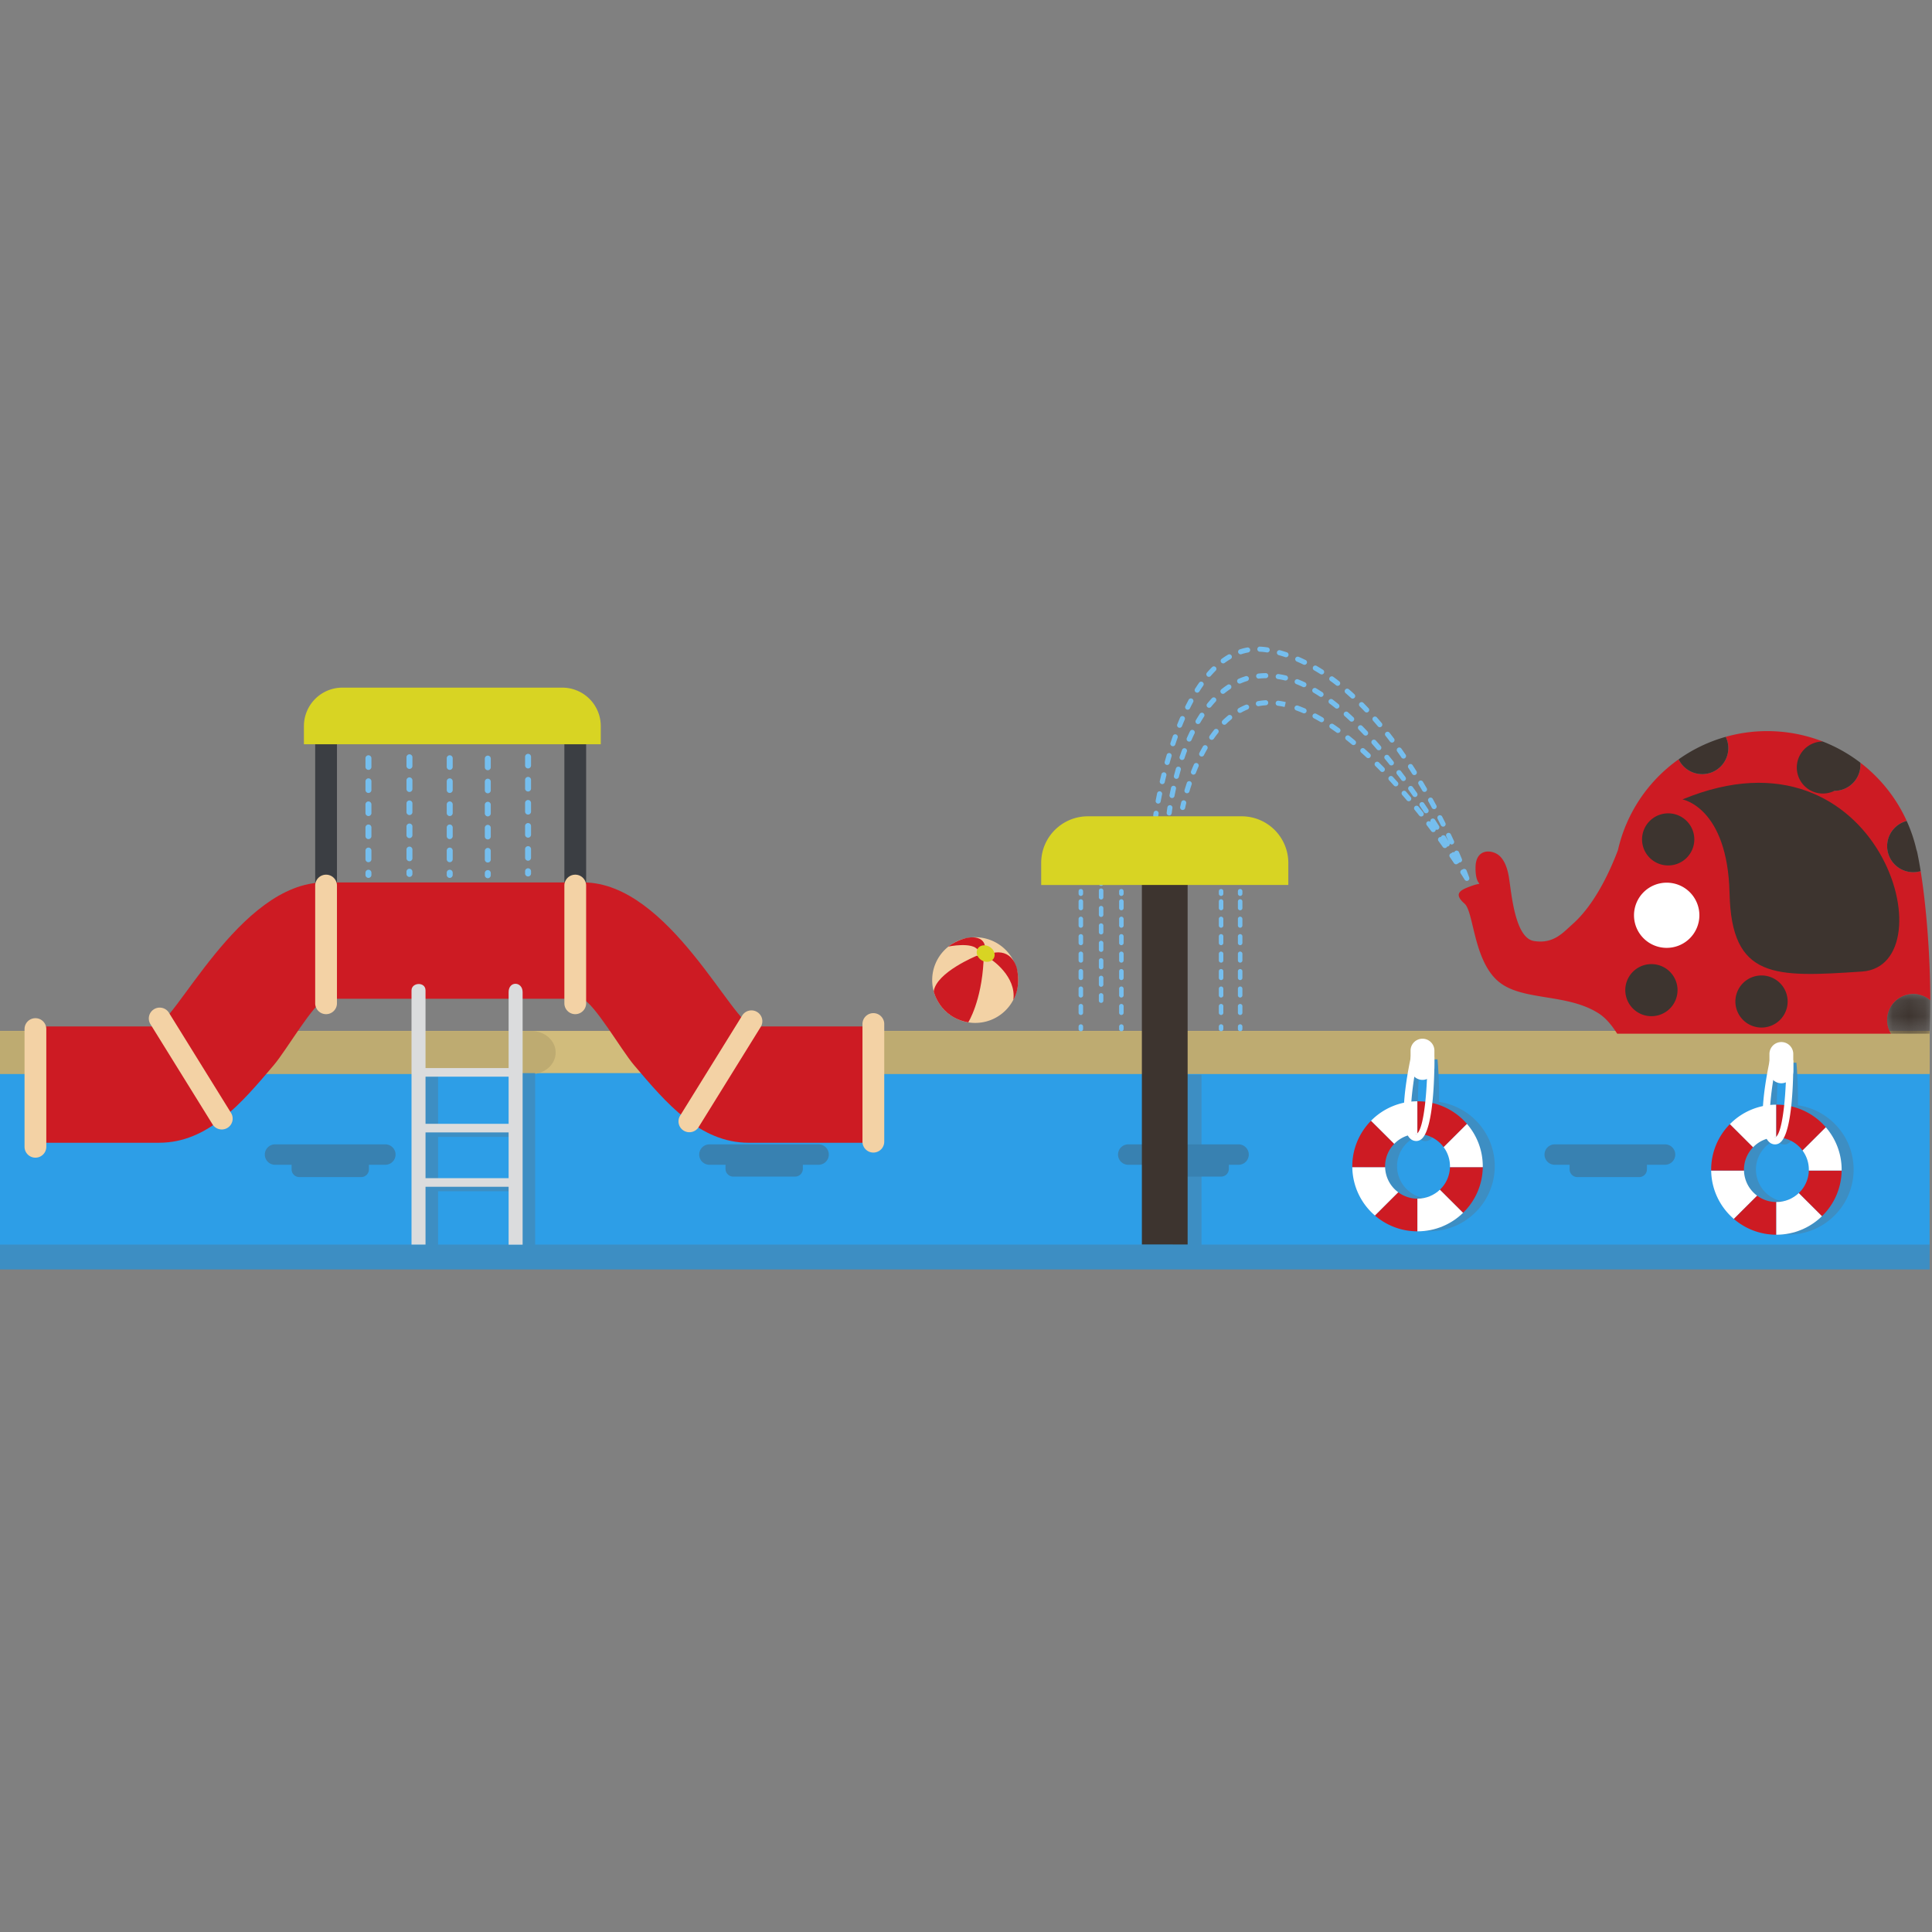<svg width="120" height="120" viewBox="0 0 120 120" xmlns="http://www.w3.org/2000/svg" xmlns:xlink="http://www.w3.org/1999/xlink"><rect x="0" y="0" width="120" height="120" fill="#808080" stroke="none"/><defs><path d="M.118.906c0 .483.394.874.878.874a.876.876 0 0 0 .878-.874A.876.876 0 0 0 .996.03a.876.876 0 0 0-.878.875" id="a"/><path id="c" d="M.15.12h2.678v2.463H.149z"/></defs><g fill="none" fill-rule="evenodd"><path fill="#D1BC7C" d="M0 66.67h119.853v-2.64H0z"/><path fill="#2D9EE7" d="M0 77.897h119.853V66.653H0z"/><path d="M34.513 65.374c0 .739-.673 1.337-1.503 1.337H0v-2.674h33.01c.83 0 1.503.599 1.503 1.337m18.686-1.337c-.93 0-1.683.599-1.683 1.337 0 .739.753 1.337 1.683 1.337h66.655v-2.674H53.199z" fill="#BEAB71"/><path d="M55.283 65.374c0 .735-.597 1.33-1.334 1.33H41.834a1.332 1.332 0 0 1-1.335-1.33c0-.734.598-1.33 1.335-1.33h12.115c.737 0 1.334.596 1.334 1.33" fill="#BEAB71"/><path fill="#3D8EC3" d="M72.835 78.027h1.793V66.752h-1.793z"/><path d="M76.894 71.08H70.12a.634.634 0 1 0 0 1.265h1.404v.256c0 .265.215.48.48.48h3.842a.48.48 0 0 0 .48-.48v-.256h.568a.634.634 0 1 0 0-1.266m26.489.001H96.61a.634.634 0 1 0 0 1.265h.882v.287a.48.48 0 0 0 .48.479h3.842a.48.48 0 0 0 .48-.479v-.287h1.09a.634.634 0 1 0 0-1.266m-52.504.001h-6.773a.634.634 0 1 0 0 1.265h.956v.256c0 .265.215.48.48.48h3.843a.48.48 0 0 0 .48-.48v-.256h1.014a.634.634 0 0 0 0-1.266m-26.98.001h-6.774a.634.634 0 1 0 0 1.265h.985v.287a.48.48 0 0 0 .48.479h3.843a.48.48 0 0 0 .48-.479v-.287h.985a.634.634 0 1 0 0-1.266" fill="#3881B1"/><path fill="#3D8EC3" d="M0 78.847h119.853v-1.544H0z"/><path d="M67.133 55.218a.14.14 0 0 1 .14.14v.15a.14.14 0 1 1-.28 0v-.15a.14.14 0 0 1 .14-.14m0 6.055a.14.14 0 0 1 .14.14v.406a.14.14 0 0 1-.28 0v-.406a.14.14 0 0 1 .14-.14m0 1.084a.14.14 0 0 1 .14.14v.406a.14.14 0 0 1-.28 0v-.406a.14.14 0 0 1 .14-.14m0-2.167a.14.14 0 0 1 .14.139v.406a.14.14 0 0 1-.28 0v-.406a.14.14 0 0 1 .14-.14m0-4.336a.14.14 0 0 1 .14.14v.406a.14.14 0 0 1-.28 0v-.407a.14.14 0 0 1 .14-.139m0 1.084a.14.14 0 0 1 .14.14v.406a.14.14 0 0 1-.28 0v-.407a.14.14 0 0 1 .14-.139m0 2.168a.14.14 0 0 1 .14.14v.406a.14.14 0 0 1-.28 0v-.406a.14.14 0 0 1 .14-.14m0-1.084a.14.14 0 0 1 .14.14v.406a.14.14 0 0 1-.28 0v-.407a.14.14 0 0 1 .14-.139m0 5.602a.14.14 0 0 1 .14.14v.15a.14.14 0 1 1-.28 0v-.15a.14.14 0 0 1 .14-.14m1.259-9.016a.14.14 0 0 1 .14.14v.136a.14.14 0 1 1-.28 0v-.136a.14.14 0 0 1 .14-.14m0 5.997a.14.14 0 0 1 .14.139v.407a.14.14 0 0 1-.28 0v-.407a.14.14 0 0 1 .14-.14m0-2.167a.14.14 0 0 1 .14.139v.407a.14.14 0 0 1-.28 0v-.407a.14.14 0 0 1 .14-.14m0 3.253a.14.14 0 0 1 .14.139v.323a.14.14 0 0 1-.28 0v-.323a.14.14 0 0 1 .14-.14m0-2.167a.14.14 0 0 1 .14.139v.407a.14.14 0 0 1-.28 0v-.407a.14.14 0 0 1 .14-.14m0-4.335a.14.14 0 0 1 .14.139v.406a.14.14 0 0 1-.28 0v-.406a.14.14 0 0 1 .14-.14m0 1.085a.14.14 0 0 1 .14.139v.407a.14.14 0 0 1-.28 0v-.407a.14.14 0 0 1 .14-.14m0 1.085a.14.14 0 0 1 .14.139v.407a.14.14 0 0 1-.28 0v-.407a.14.14 0 0 1 .14-.14m8.636-2.133a.14.14 0 0 1 .14.14v.15a.14.14 0 1 1-.28 0v-.15a.14.14 0 0 1 .14-.14m0 2.802a.14.14 0 0 1 .14.14v.407a.14.14 0 0 1-.28 0v-.407a.14.14 0 0 1 .14-.14m0-1.083a.14.14 0 0 1 .14.14v.406a.14.14 0 0 1-.28 0v-.407a.14.14 0 0 1 .14-.14m0-1.083a.14.14 0 0 1 .14.14v.406a.14.14 0 0 1-.28 0v-.407a.14.14 0 0 1 .14-.14m0 5.421a.14.14 0 0 1 .14.14v.406a.14.14 0 0 1-.28 0v-.407a.14.14 0 0 1 .14-.139m0 1.084a.14.14 0 0 1 .14.14v.406a.14.14 0 0 1-.28 0v-.407a.14.14 0 0 1 .14-.139m0-3.252a.14.14 0 0 1 .14.14v.406a.14.14 0 0 1-.28 0v-.407a.14.14 0 0 1 .14-.14m0 1.085a.14.14 0 0 1 .14.14v.406a.14.14 0 0 1-.28 0v-.407a.14.14 0 0 1 .14-.139m0 3.431a.14.14 0 0 1 .14.14v.15a.14.14 0 1 1-.28 0v-.15a.14.14 0 0 1 .14-.14m-1.184-8.402a.14.14 0 0 1 .14.14v.15a.14.14 0 1 1-.28 0v-.15a.14.14 0 0 1 .14-.14m0 4.971a.14.14 0 0 1 .14.14v.406a.14.14 0 0 1-.28 0v-.407a.14.14 0 0 1 .14-.139m0 2.168a.14.14 0 0 1 .14.14v.406a.14.14 0 0 1-.28 0v-.407a.14.14 0 0 1 .14-.139m0-3.252a.14.14 0 0 1 .14.14v.406a.14.14 0 0 1-.28 0v-.407a.14.14 0 0 1 .14-.14m0 2.169a.14.14 0 0 1 .14.14v.406a.14.14 0 0 1-.28 0v-.407a.14.14 0 0 1 .14-.139m0-5.42a.14.14 0 0 1 .14.14v.406a.14.14 0 0 1-.28 0v-.407a.14.14 0 0 1 .14-.14m0 2.168a.14.14 0 0 1 .14.14v.407a.14.14 0 0 1-.28 0v-.407a.14.14 0 0 1 .14-.14m0-1.083a.14.14 0 0 1 .14.14v.406a.14.14 0 0 1-.28 0v-.407a.14.14 0 0 1 .14-.14m0 6.684a.14.14 0 0 1 .14.14v.15a.14.14 0 1 1-.28 0v-.15a.14.14 0 0 1 .14-.14m-6.194-8.402a.14.14 0 0 1 .14.14v.15a.14.14 0 1 1-.28 0v-.15a.14.14 0 0 1 .14-.14m0 1.719a.14.14 0 0 1 .14.14v.406a.14.14 0 0 1-.28 0v-.407a.14.14 0 0 1 .14-.139m0 1.084a.14.14 0 0 1 .14.14v.406a.14.14 0 0 1-.28 0v-.407a.14.14 0 0 1 .14-.139m0-2.168a.14.14 0 0 1 .14.14v.406a.14.14 0 0 1-.28 0v-.407a.14.14 0 0 1 .14-.139m0 4.337a.14.14 0 0 1 .14.139v.406a.14.14 0 0 1-.28 0v-.406a.14.14 0 0 1 .14-.14m0-1.084a.14.14 0 0 1 .14.14v.406a.14.14 0 0 1-.28 0v-.406a.14.14 0 0 1 .14-.14m0 2.168a.14.14 0 0 1 .14.14v.406a.14.14 0 0 1-.28 0v-.406a.14.14 0 0 1 .14-.14m0 1.084a.14.14 0 0 1 .14.14v.406a.14.14 0 0 1-.28 0v-.406a.14.14 0 0 1 .14-.14m0 1.266a.14.14 0 0 1 .14.14v.15a.14.14 0 1 1-.28 0v-.15a.14.14 0 0 1 .14-.14m6.786-22.691a4.09 4.09 0 0 0-.368.242.157.157 0 0 1-.187-.253c.13-.095.264-.183.397-.26a.158.158 0 0 1 .215.057.157.157 0 0 1-.057.214m5.652.958a.157.157 0 0 1-.084-.024 11.83 11.83 0 0 0-.387-.235.157.157 0 0 1 .159-.271c.134.077.266.158.397.242a.156.156 0 0 1-.085.289m-1.065-.599a.158.158 0 0 1-.07-.016 9.728 9.728 0 0 0-.41-.189.156.156 0 0 1-.082-.206.158.158 0 0 1 .207-.082c.143.062.284.127.424.195a.157.157 0 0 1-.069.298m2.063 1.306a.157.157 0 0 1-.097-.033c-.12-.094-.24-.185-.362-.273a.156.156 0 0 1-.034-.22.158.158 0 0 1 .22-.034c.125.09.248.184.37.28a.157.157 0 0 1-.097.28m-4.404-2.075a3.652 3.652 0 0 0-.437-.045.157.157 0 0 1-.15-.164c.003-.087.075-.16.163-.15.156.006.316.022.476.048a.157.157 0 1 1-.052.311m-3.478 1.461a.157.157 0 0 1-.223.016.157.157 0 0 1-.016-.221c.105-.121.212-.237.32-.344a.158.158 0 0 1 .223 0 .157.157 0 0 1 0 .222 6.045 6.045 0 0 0-.304.327m4.638-1.164a8.638 8.638 0 0 0-.43-.132.158.158 0 0 1 .084-.303c.147.04.298.087.446.137a.158.158 0 0 1-.1.298m7.333 6.298c-.05 0-.1-.024-.13-.069-.086-.125-.173-.25-.262-.374a.157.157 0 0 1 .038-.219.158.158 0 0 1 .22.038l.264.378a.157.157 0 0 1-.13.246m1.382 2.049a.158.158 0 0 1-.215-.058l-.232-.393a.157.157 0 0 1 .055-.215.158.158 0 0 1 .216.054c.08.134.157.266.234.398a.157.157 0 0 1-.058.214m-.627-1.05a.157.157 0 0 1-.217-.05 29.11 29.11 0 0 0-.246-.385.158.158 0 0 1 .264-.17c.084.13.167.259.248.388a.157.157 0 0 1-.05.217M74.493 42.95a.157.157 0 0 1-.266-.168 9.63 9.63 0 0 1 .259-.388.158.158 0 0 1 .258.18 9.16 9.16 0 0 0-.25.375m14.654 7.29a.158.158 0 0 1-.213-.065l-.218-.402a.157.157 0 0 1 .276-.151l.22.405a.157.157 0 0 1-.065.213M85.7 45.168a.157.157 0 0 1-.12-.057 23.81 23.81 0 0 0-.297-.346.157.157 0 0 1 .015-.221.158.158 0 0 1 .222.015c.102.116.202.233.301.351a.157.157 0 0 1-.12.258m-.814-.916a.157.157 0 0 1-.115-.05c-.104-.11-.21-.219-.317-.326a.157.157 0 0 1 .002-.222.158.158 0 0 1 .223 0c.108.11.215.221.321.333a.157.157 0 0 1-.114.265m1.573 1.872a.157.157 0 0 1-.125-.062 24.583 24.583 0 0 0-.278-.36.156.156 0 0 1 .027-.22.158.158 0 0 1 .221.026c.095.121.189.243.281.365a.157.157 0 0 1-.125.251m-2.444-2.733a.157.157 0 0 1-.107-.042 15.524 15.524 0 0 0-.338-.303.157.157 0 0 1 .207-.236c.117.101.232.204.345.309a.157.157 0 0 1-.107.272m-11.249 3.584a24.85 24.85 0 0 0-.126.438.158.158 0 0 1-.303-.084c.04-.146.083-.294.127-.444a.157.157 0 0 1 .302.09m16.937 4.354a.158.158 0 0 1-.211-.071l-.206-.409a.158.158 0 0 1 .28-.143c.072.14.141.277.208.412a.157.157 0 0 1-.071.21m-15.799-7.325a.158.158 0 0 1-.283-.139c.07-.139.14-.277.213-.412a.158.158 0 0 1 .278.148c-.072.133-.14.267-.208.403m-.492 1.107a.158.158 0 0 1-.293-.118c.058-.143.117-.285.178-.427a.158.158 0 0 1 .29.125c-.06.139-.119.279-.175.42m-.269.709c-.051.144-.101.288-.148.43a.158.158 0 0 1-.3-.098c.049-.145.099-.291.151-.437a.157.157 0 0 1 .297.105m-1.315 4.539a.158.158 0 0 1 .132.18l-.019.127a.157.157 0 0 1-.312-.042l.02-.133a.157.157 0 0 1 .18-.132m.204-1.836c.033-.145.07-.295.108-.449a.158.158 0 0 1 .305.076c-.037.152-.073.3-.106.444a.158.158 0 0 1-.307-.071m5.065-7.887a.158.158 0 0 1-.098-.3c.152-.05.308-.09.463-.118a.157.157 0 0 1 .057.31 3.253 3.253 0 0 0-.422.108m-5.192 9.275a.157.157 0 0 1-.127-.183c.027-.138.056-.29.09-.453a.157.157 0 1 1 .309.063 21.9 21.9 0 0 0-.089.448.158.158 0 0 1-.183.126m1.008-1.732c.038-.145.079-.294.123-.446a.157.157 0 0 1 .195-.108.157.157 0 0 1 .108.195c-.043.15-.084.296-.121.438a.157.157 0 0 1-.305-.079m12.539-2.186c.102.114.203.23.304.347a.156.156 0 0 1-.12.26.158.158 0 0 1-.12-.055c-.099-.116-.2-.23-.3-.344a.156.156 0 0 1 .013-.222.158.158 0 0 1 .223.014m1.341 1.871a.158.158 0 0 1 .22.03c.094.123.187.245.278.368a.157.157 0 0 1-.126.25.157.157 0 0 1-.126-.063 44.673 44.673 0 0 0-.276-.364.157.157 0 0 1 .03-.22m-2.182-2.773c.107.11.214.22.32.333a.156.156 0 0 1-.114.265.157.157 0 0 1-.115-.05c-.105-.11-.21-.22-.316-.328a.157.157 0 0 1 .002-.222.158.158 0 0 1 .223.002m3.619 4.754a.158.158 0 0 1 .219.042l.257.382a.157.157 0 0 1-.131.244.155.155 0 0 1-.131-.07 53.83 53.83 0 0 0-.256-.38.157.157 0 0 1 .042-.218m-15.765.599c.006-.047.02-.151.042-.3a.157.157 0 0 1 .179-.133.157.157 0 0 1 .132.179 8.544 8.544 0 0 0-.04.293c-.02.144-.109.166-.16.166a.158.158 0 0 1-.155-.187l.002-.018zm15.06-1.6a.158.158 0 0 1 .22.037c.09.125.18.25.267.375a.156.156 0 0 1-.129.247.159.159 0 0 1-.13-.067 41.145 41.145 0 0 0-.264-.373.157.157 0 0 1 .036-.219m-1.274-1.915c.098.119.194.239.29.359a.156.156 0 0 1-.123.254.158.158 0 0 1-.124-.06c-.095-.118-.19-.237-.287-.354a.158.158 0 0 1 .244-.199m-13.488 2.636a.157.157 0 0 1-.124-.183c.027-.142.059-.293.094-.454a.157.157 0 0 1 .187-.12.157.157 0 0 1 .12.187 19.31 19.31 0 0 0-.092.446.157.157 0 0 1-.184.124m7.038-7.303a4.65 4.65 0 0 0-.436-.085.157.157 0 0 1 .046-.311 5.051 5.051 0 0 1 .465.09.157.157 0 1 1-.075.306m-5.256 2.63a.157.157 0 0 1-.273-.158 9.11 9.11 0 0 1 .245-.396.157.157 0 0 1 .264.17c-.08.124-.16.253-.236.384m9.174-.655c.114.102.228.207.34.314a.157.157 0 1 1-.216.228 17.265 17.265 0 0 0-.335-.309.157.157 0 1 1 .211-.233m-6.788-2.078c.145-.064.295-.119.446-.165a.158.158 0 0 1 .092.301 4 4 0 0 0-.413.152.157.157 0 1 1-.125-.289m-2.74 3.399c-.066.136-.13.273-.19.41a.157.157 0 0 1-.289-.126c.062-.14.128-.281.196-.421a.158.158 0 0 1 .21-.073c.078.038.11.132.073.21m4.435-3.434a4.273 4.273 0 0 0-.457.027.158.158 0 0 1-.018-.314c.154-.017.314-.027.473-.028h.001a.158.158 0 0 1 .001.315m2.36.559a.153.153 0 0 1-.068-.015 6.536 6.536 0 0 0-.41-.179.157.157 0 0 1 .115-.293c.14.055.285.118.43.187a.158.158 0 0 1-.067.3m-4.75-.147a.158.158 0 0 1 .219.044.157.157 0 0 1-.044.217c-.12.08-.24.169-.357.263a.158.158 0 0 1-.222-.023.157.157 0 0 1 .023-.22c.124-.101.253-.196.382-.281m6.531.912c.122.093.243.188.364.287a.157.157 0 1 1-.199.243c-.118-.096-.237-.19-.357-.28a.157.157 0 0 1-.03-.22.158.158 0 0 1 .222-.03m-7.793.259c.1-.124.204-.243.307-.354a.158.158 0 0 1 .23.214 6.612 6.612 0 0 0-.292.337.158.158 0 0 1-.222.024.156.156 0 0 1-.023-.22m-1.553 2.852a.158.158 0 0 1 .295.109c-.054.143-.104.286-.152.428a.157.157 0 0 1-.299-.1c.05-.146.101-.291.156-.438m8.319-3.809c.13.078.263.162.394.249a.157.157 0 0 1-.087.288.159.159 0 0 1-.087-.026 9.518 9.518 0 0 0-.382-.24.156.156 0 0 1-.054-.216.158.158 0 0 1 .216-.054m-7.029 3.612a.157.157 0 1 1 .273.156 10.04 10.04 0 0 0-.217.397.158.158 0 0 1-.28-.144c.071-.137.145-.274.224-.41m2.224-2.377c.14-.078.284-.149.429-.209a.157.157 0 0 1 .121.29c-.134.056-.267.12-.396.193a.157.157 0 0 1-.154-.274m-1.004.762c.115-.112.234-.218.352-.315a.158.158 0 0 1 .2.243 4.5 4.5 0 0 0-.331.297.158.158 0 0 1-.223-.003.157.157 0 0 1 .002-.222m2.194-1.197c.156-.029.315-.048.474-.058a.155.155 0 0 1 .167.148.157.157 0 0 1-.148.166 3.564 3.564 0 0 0-.434.054.157.157 0 0 1-.058-.31m1.266-.028c.134.017.27.041.407.071l.054.013-.03.154-.04.153-.052-.012a4.462 4.462 0 0 0-.38-.067.158.158 0 0 1 .041-.312m1.218.306c.143.051.29.109.436.172a.158.158 0 1 1-.124.29 7.629 7.629 0 0 0-.418-.165.157.157 0 1 1 .106-.297m-7.243 5.988a.158.158 0 0 1 .306.073 7.593 7.593 0 0 0-.066.295.157.157 0 1 1-.309-.063c.004-.02.026-.13.069-.305m17.404 4.218c.006-.004.013-.005.019-.008.006-.004.01-.01.017-.014.013-.007.028-.01.042-.013.01-.007.02-.016.032-.02a.157.157 0 0 1 .205.088c.11.281.165.438.165.438l.003.015c.001.006.004.013.004.02v.016a.176.176 0 0 1-.001.024l-.003.02-.006.014a.158.158 0 0 1-.011.022l-.01.017-.01.011a.144.144 0 0 1-.021.017c-.004.003-.007.008-.011.01l-.006.003-.003.002-.015.006c-.002 0-.003.002-.005.003l-.005.001-.009.003a.155.155 0 0 1-.08 0l-.004-.001-.012-.006-.021-.009-.008-.005-.01-.008-.015-.012-.008-.01a.162.162 0 0 1-.01-.011l-.006-.008c0-.001-.086-.14-.245-.388a.157.157 0 0 1 .048-.217m-17.201-4.965c.042-.139.089-.287.14-.443a.157.157 0 0 1 .3.1c-.052.152-.097.297-.138.433a.157.157 0 0 1-.196.105.157.157 0 0 1-.106-.195m1.837-3.739a.158.158 0 0 1 .222-.025c.068.053.08.152.025.22a6.982 6.982 0 0 0-.268.36.157.157 0 0 1-.259-.18c.09-.13.185-.256.28-.375M73.98 47.9c.057-.14.116-.284.18-.429a.158.158 0 0 1 .288.126c-.062.141-.12.281-.174.418a.157.157 0 0 1-.293-.115m7.772-3.565c.136.072.271.148.406.228a.157.157 0 1 1-.16.27 9.58 9.58 0 0 0-.394-.22.157.157 0 1 1 .148-.278m7.101 6.719a.155.155 0 0 1 .058-.189.158.158 0 0 1 .218.047c.085.131.168.26.248.388a.157.157 0 0 1-.202.224.154.154 0 0 1-.155.16.157.157 0 0 1-.126-.062l-.276-.365a.157.157 0 0 1 .03-.22.156.156 0 0 1 .205.017m-6.039-6.078c.127.085.254.174.38.265a.157.157 0 0 1-.092.284.158.158 0 0 1-.092-.03 16.691 16.691 0 0 0-.372-.259.157.157 0 0 1-.043-.218.158.158 0 0 1 .219-.042m5.295 5.125c.097.12.193.24.287.36a.156.156 0 0 1-.123.254.157.157 0 0 1-.124-.06 42.1 42.1 0 0 0-.286-.356.157.157 0 0 1 .024-.221.158.158 0 0 1 .221.023M89.5 51.99a.154.154 0 0 1 .069-.09.158.158 0 0 1 .216.051l.188.309a28.687 28.687 0 0 0-.147-.316.158.158 0 0 1 .285-.134c.068.143.133.283.195.418a.157.157 0 0 1-.263.167.156.156 0 0 1-.153.187h-.006a.153.153 0 0 1-.05.064.158.158 0 0 1-.22-.038l-.267-.372a.157.157 0 0 1 .154-.246m.653 1.002a.156.156 0 0 1 .173-.057.157.157 0 0 1 .292-.006c.066.151.126.293.181.425a.156.156 0 0 1-.145.217l-.014-.002a.153.153 0 0 1-.091.065c-.008.007-.013.016-.023.022a.157.157 0 0 1-.218-.043c-.08-.118-.165-.245-.258-.379a.157.157 0 0 1 .042-.218.159.159 0 0 1 .061-.024m-2.833-3.834l.299.35a.157.157 0 0 1-.12.258.157.157 0 0 1-.121-.056 47.83 47.83 0 0 0-.297-.348.158.158 0 0 1 .239-.204m-.819-.918l.31.34a.157.157 0 0 1-.116.263.157.157 0 0 1-.118-.052 34.764 34.764 0 0 0-.308-.338.158.158 0 0 1 .232-.213m-2.69-2.532c.12.095.24.193.358.293a.157.157 0 0 1-.1.277.158.158 0 0 1-.102-.037 18.053 18.053 0 0 0-.353-.287.157.157 0 0 1-.025-.221.158.158 0 0 1 .222-.025m.941.798c.114.103.227.207.34.313a.157.157 0 0 1-.108.271.157.157 0 0 1-.108-.042 22.826 22.826 0 0 0-.335-.309.157.157 0 0 1-.012-.222.158.158 0 0 1 .223-.01m.895.848c.11.108.218.218.325.328a.157.157 0 0 1-.113.266.157.157 0 0 1-.113-.047 27.468 27.468 0 0 0-.321-.325.157.157 0 0 1 0-.222.158.158 0 0 1 .222 0" fill="#75BEEE"/><path fill="#3D342F" d="M70.924 77.297h2.842v-22.39h-2.842z"/><path d="M64.67 54.962v-1.366c0-1.598 1.3-2.894 2.903-2.894h9.544a2.899 2.899 0 0 1 2.903 2.894v1.372H64.67v-.006" fill="#D8D423"/><path d="M91.456 55.007a2.42 2.42 0 0 1 .216-.066c.498-.126-.054.164-.022-1.107.025-.998.79-1.09 1.31-.803.22.12.585.452.75 1.392.166.941.353 3.829 1.566 4.025 1.213.196 1.793-.51 2.401-1.05 1.357-1.206 2.291-3.208 2.814-4.587a9.481 9.481 0 0 1 3.772-5.648c.262.544.818.92 1.463.92a1.62 1.62 0 0 0 1.623-1.617c0-.251-.06-.488-.162-.7a9.53 9.53 0 0 1 6.026.29 1.616 1.616 0 0 0 .72 3.065 1.62 1.62 0 0 0 1.617-1.75 9.515 9.515 0 0 1 2.88 3.62 1.618 1.618 0 0 0-1.216 1.564 1.62 1.62 0 0 0 2.082 1.55c.363 2.269.596 5.32.597 8.028a1.62 1.62 0 0 0-2.679 1.226c0 .31.09.6.242.846h-17.009c-.344-.54-.72-.99-1.163-1.27-2.036-1.292-4.88-.712-6.325-2.072-1.446-1.361-1.425-4.238-1.994-4.737-.762-.668-.18-.876.49-1.119" fill="#CD1B23"/><path d="M105.552 56.85a2.027 2.027 0 0 0-2.03-2.025 2.027 2.027 0 0 0-2.031 2.024c0 1.118.908 2.024 2.03 2.024a2.027 2.027 0 0 0 2.031-2.024" fill="#FFF"/><path d="M104.857 56.85c0-.736-.598-1.332-1.336-1.332-.737 0-1.335.596-1.335 1.331s.598 1.332 1.335 1.332c.738 0 1.336-.597 1.336-1.332" fill="#FFF"/><g transform="translate(101.576 56.422)"><mask id="b" fill="#fff"><use xlink:href="#a"/></mask><path d="M.118.906c0 .483.394.874.878.874a.876.876 0 0 0 .878-.874A.876.876 0 0 0 .996.03a.876.876 0 0 0-.878.875" mask="url(#b)"/></g><g transform="translate(117.065 61.622)"><mask id="d" fill="#fff"><use xlink:href="#c"/></mask><path d="M1.772.12c.404 0 .772.148 1.056.39 0 .723-.016 1.421-.05 2.073H.39a1.605 1.605 0 0 1-.242-.846A1.62 1.62 0 0 1 1.772.12" fill="#3D342F" mask="url(#d)"/></g><path d="M117.214 52.555c0-.753.517-1.383 1.215-1.564.256.564.46 1.157.601 1.773.024.07.045.14.06.21.072.348.141.727.206 1.132a1.62 1.62 0 0 1-2.082-1.55m-11.488-4.473a1.622 1.622 0 0 1-1.463-.92 9.476 9.476 0 0 1 2.924-1.397 1.6 1.6 0 0 1 .162.7 1.62 1.62 0 0 1-1.623 1.617m8.208 1.038a1.616 1.616 0 1 1-.72-3.065 9.508 9.508 0 0 1 2.336 1.315 1.62 1.62 0 0 1-1.616 1.75m-11.943 3.016a1.62 1.62 0 0 0 1.623 1.617 1.62 1.62 0 0 0 1.623-1.617 1.62 1.62 0 0 0-1.623-1.618 1.62 1.62 0 0 0-1.623 1.618m5.797 10.068a1.62 1.62 0 0 0 1.623 1.618 1.62 1.62 0 0 0 1.623-1.618 1.62 1.62 0 0 0-1.623-1.617 1.62 1.62 0 0 0-1.623 1.617m-6.838-.705a1.62 1.62 0 0 0 1.622 1.617 1.62 1.62 0 0 0 1.623-1.617 1.62 1.62 0 0 0-1.623-1.617 1.62 1.62 0 0 0-1.623 1.617" fill="#3D342F"/><path d="M104.5 49.654s2.804.486 2.926 5.831c.122 5.345 2.803 5.223 8.227 4.859 5.424-.364 1.158-15.792-11.152-10.69" fill="#3D342F"/><path d="M90.298 73.763a2.009 2.009 0 0 1-1.342.674h-.008a2.01 2.01 0 0 1-1.215-.292 2.009 2.009 0 0 1-.947-1.493l-.005-.05a1.996 1.996 0 0 1 .445-1.432c.211-.26.487-.465.804-.595.107.155.239.26.401.292a.505.505 0 0 0 .445-.125.881.881 0 0 0 .199-.293c.485.069.92.31 1.232.666.274.312.453.71.49 1.154l.003.051a1.998 1.998 0 0 1-.502 1.443m-2.168-6.862a.736.736 0 0 0 .792.081c.019.479.025.965.016 1.417a4.056 4.056 0 0 0-.484.011h-.008a4.05 4.05 0 0 0-.372.05c-.005-.479.015-1.012.056-1.559m4.701 5.251l-.003-.051a4.015 4.015 0 0 0-1.198-2.543 4.063 4.063 0 0 0-2.251-1.119 24.44 24.44 0 0 0-.054-2.135c0-.013.002-.026.001-.04l-.023-.271a39.23 39.23 0 0 0-.015-.196h-1.487c-.077.618-.191 1.736-.172 2.768a4.053 4.053 0 0 0-2.873 4.255 4.028 4.028 0 0 0 1.654 2.882 4.046 4.046 0 0 0 2.714.758 4.044 4.044 0 0 0 2.729-1.385 4.019 4.019 0 0 0 .978-2.923" fill="#3D8EC3"/><path d="M86.032 72.493h-2.038a4.027 4.027 0 0 0 1.41 3.009l1.448-1.444a2.006 2.006 0 0 1-.82-1.565" fill="#FFF"/><path d="M85.403 75.502c.709.608 1.63.977 2.635.978v-2.03a2.007 2.007 0 0 1-1.186-.392l-1.449 1.444z" fill="#CD1B23"/><path d="M89.44 73.89c-.363.347-.854.56-1.394.56h-.008v2.03h.008c1.102 0 2.103-.44 2.834-1.155l-1.44-1.435z" fill="#FFF"/><path d="M92.098 72.493h-2.039a1.999 1.999 0 0 1-.62 1.397l1.44 1.435a4.022 4.022 0 0 0 1.219-2.832" fill="#CD1B23"/><path d="M88.038 70.433v-2.03a4.047 4.047 0 0 0-2.886 1.214l1.44 1.435a2.017 2.017 0 0 1 1.446-.619" fill="#FFF"/><path d="M86.593 71.052l-1.44-1.435a4.018 4.018 0 0 0-1.16 2.825l.001.051h2.038l-.002-.051c0-.54.215-1.029.563-1.39m3.075.2l1.448-1.444a4.05 4.05 0 0 0-3.07-1.405h-.008v2.03h.008c.664 0 1.254.323 1.622.819" fill="#CD1B23"/><path d="M90.06 72.493h2.038v-.051c0-1.005-.37-1.926-.982-2.634l-1.448 1.444c.247.333.393.744.393 1.19l-.002.051m-.966-6.157a.739.739 0 0 1-.74.737.739.739 0 0 1-.74-.737v-1.082c0-.407.331-.737.74-.737s.74.33.74.737v1.082z" fill="#FFF"/><path d="M87.964 70.87a.523.523 0 0 1-.145-.02c-1.145-.33-.425-4.102-.177-5.25l.427.091c-.47 2.172-.633 4.595-.129 4.74.02.006.037.009.069-.016.471-.356.662-3.002.647-4.768l.437-.004c.006.747-.004 4.502-.82 5.12a.507.507 0 0 1-.31.108" fill="#FFF"/><path d="M112.589 73.973a2.009 2.009 0 0 1-1.343.673h-.007a2.01 2.01 0 0 1-1.215-.292 2.009 2.009 0 0 1-.947-1.492l-.006-.051a1.996 1.996 0 0 1 .445-1.431c.212-.26.487-.466.805-.595.107.155.238.26.4.292a.505.505 0 0 0 .445-.125.881.881 0 0 0 .2-.294c.484.07.92.311 1.231.667.274.312.454.71.491 1.153l.003.052a1.998 1.998 0 0 1-.502 1.443m-2.169-6.862a.736.736 0 0 0 .792.081c.02.479.026.965.016 1.417a4.056 4.056 0 0 0-.484.01l-.007.001a4.05 4.05 0 0 0-.372.05c-.005-.48.014-1.012.055-1.56m4.702 5.252l-.004-.051a4.015 4.015 0 0 0-1.197-2.544 4.063 4.063 0 0 0-2.252-1.118 24.44 24.44 0 0 0-.053-2.136v-.04l-.022-.27-.015-.197h-1.488c-.077.619-.191 1.737-.171 2.768a4.053 4.053 0 0 0-2.874 4.256 4.028 4.028 0 0 0 1.654 2.882 4.046 4.046 0 0 0 2.715.758 4.044 4.044 0 0 0 2.728-1.385 4.019 4.019 0 0 0 .979-2.923" fill="#3D8EC3"/><path d="M108.322 72.703h-2.038a4.027 4.027 0 0 0 1.41 3.008l1.448-1.443a2.006 2.006 0 0 1-.82-1.565" fill="#FFF"/><path d="M107.694 75.711c.708.609 1.63.977 2.635.98V74.66a2.007 2.007 0 0 1-1.187-.392l-1.448 1.443z" fill="#CD1B23"/><path d="M111.73 74.1c-.362.346-.853.56-1.394.56h-.007v2.03h.007c1.102 0 2.103-.44 2.834-1.155l-1.44-1.436z" fill="#FFF"/><path d="M114.388 72.703h-2.038a1.999 1.999 0 0 1-.62 1.396l1.44 1.436a4.022 4.022 0 0 0 1.218-2.832" fill="#CD1B23"/><path d="M110.329 70.643v-2.03a4.047 4.047 0 0 0-2.886 1.214l1.44 1.435a2.01 2.01 0 0 1 1.446-.619" fill="#FFF"/><path d="M108.883 71.262l-1.44-1.436a4.018 4.018 0 0 0-1.16 2.825l.001.052h2.038l-.001-.052c0-.539.214-1.028.562-1.389m3.075.199l1.448-1.443a4.05 4.05 0 0 0-3.07-1.406h-.007v2.031h.007c.665 0 1.255.322 1.622.818" fill="#CD1B23"/><path d="M112.35 72.703h2.038v-.052c0-1.005-.37-1.925-.982-2.633l-1.448 1.443c.247.334.393.745.393 1.19l-.001.052m-.967-6.158a.739.739 0 0 1-.74.738.739.739 0 0 1-.74-.738v-1.081a.74.74 0 0 1 1.48 0v1.081z" fill="#FFF"/><path d="M110.254 71.08a.523.523 0 0 1-.144-.02c-1.146-.33-.426-4.103-.177-5.25l.427.09c-.47 2.173-.633 4.596-.13 4.741.02.006.037.008.07-.016.47-.356.662-3.003.647-4.768l.436-.004c.007.746-.004 4.502-.82 5.119a.507.507 0 0 1-.309.108" fill="#FFF"/><path d="M63.24 60.875a2.665 2.665 0 0 1-2.67 2.66 2.665 2.665 0 0 1-2.67-2.66c0-1.47 1.196-2.66 2.67-2.66a2.665 2.665 0 0 1 2.67 2.66" fill="#F3D2A5"/><path d="M60.663 59.367s-2.499 1.016-2.668 2.209c0 0 .345 1.6 2.145 1.925 0 0 .819-1.29.95-3.8 0 0-.106-.363-.427-.334m.919.243s1.56 1.032 1.358 2.488c0 0 .474-.675.23-1.9 0 0-.209-1.175-1.366-1.034 0 0-.35.087-.222.445m-.403-.814s-.01-.71-1.07-.552c0 0-.625.109-1.218.552 0 0 1.504-.317 1.853.216 0 0 .424.185.435-.216" fill="#CD1B23"/><path d="M61.717 59.532c-.141.229-.478.277-.751.11-.274-.169-.382-.49-.24-.719.14-.228.477-.277.75-.109.275.168.382.49.241.718" fill="#D8D423"/><path fill="#3B3E43" d="M19.577 58.365h1.352v-13.24h-1.352zm15.477.295h1.352V45.421h-1.352z"/><path d="M27.933 52.646a.185.185 0 0 0-.185.184v.538a.185.185 0 0 0 .37 0v-.538a.185.185 0 0 0-.185-.184m0-2.867a.185.185 0 0 0-.185.184v.538a.185.185 0 0 0 .37 0v-.538a.185.185 0 0 0-.185-.184m0 1.433a.185.185 0 0 0-.185.185v.537a.185.185 0 0 0 .37 0v-.537a.185.185 0 0 0-.185-.185m0-2.867a.185.185 0 0 0-.185.185v.537a.185.185 0 0 0 .37 0v-.537a.185.185 0 0 0-.185-.185m0-1.433a.185.185 0 0 0-.185.184v.538a.185.185 0 0 0 .37 0v-.538a.185.185 0 0 0-.185-.184m0 7.11a.185.185 0 0 0-.185.184v.137a.185.185 0 0 0 .37 0v-.137a.185.185 0 0 0-.185-.184m-5.048-7.11a.185.185 0 0 0-.185.184v.538a.185.185 0 0 0 .37 0v-.538a.184.184 0 0 0-.185-.184m0 1.433a.185.185 0 0 0-.185.185v.537a.185.185 0 0 0 .37 0v-.537a.185.185 0 0 0-.185-.185m0 4.301a.185.185 0 0 0-.185.184v.538a.185.185 0 0 0 .37 0v-.538a.185.185 0 0 0-.185-.184m0-2.867a.185.185 0 0 0-.185.184v.538a.185.185 0 0 0 .37 0v-.538a.185.185 0 0 0-.185-.184m0 1.433a.185.185 0 0 0-.185.185v.537a.185.185 0 0 0 .37 0v-.537a.184.184 0 0 0-.185-.185m0 2.81a.185.185 0 0 0-.185.184v.137a.185.185 0 0 0 .37 0v-.137a.185.185 0 0 0-.185-.184m2.547-5.737a.184.184 0 0 0-.185.184v.537a.185.185 0 0 0 .37 0v-.537a.185.185 0 0 0-.185-.184m0-1.434a.185.185 0 0 0-.185.185v.537a.185.185 0 0 0 .37 0v-.537a.185.185 0 0 0-.185-.185m0 4.3a.185.185 0 0 0-.185.185v.537a.185.185 0 0 0 .37 0v-.537a.185.185 0 0 0-.185-.185m0 1.434a.184.184 0 0 0-.185.184v.538a.185.185 0 0 0 .37 0v-.538a.185.185 0 0 0-.185-.184m0-2.867a.185.185 0 0 0-.185.184v.538a.185.185 0 0 0 .37 0v-.538a.185.185 0 0 0-.185-.184m0 4.242a.185.185 0 0 0-.185.185v.137a.185.185 0 0 0 .37 0v-.137a.185.185 0 0 0-.185-.184m7.367-1.405a.184.184 0 0 0-.185.184v.537a.184.184 0 0 0 .37 0v-.537a.185.185 0 0 0-.185-.184m0-2.867a.185.185 0 0 0-.185.184v.537a.185.185 0 0 0 .37 0v-.537a.185.185 0 0 0-.185-.184m0 1.433a.184.184 0 0 0-.185.184v.538a.185.185 0 0 0 .37 0v-.538a.185.185 0 0 0-.185-.184m0-2.867a.185.185 0 0 0-.185.184v.538a.184.184 0 0 0 .37 0v-.538a.185.185 0 0 0-.185-.184m0-1.433a.184.184 0 0 0-.185.184v.538a.185.185 0 0 0 .37 0v-.538a.185.185 0 0 0-.185-.184m0 7.109a.185.185 0 0 0-.185.185v.137a.185.185 0 0 0 .37 0v-.137a.185.185 0 0 0-.185-.185m-2.501-5.565a.185.185 0 0 0-.185.185v.537a.185.185 0 0 0 .37 0v-.537a.185.185 0 0 0-.185-.185m0-1.433a.185.185 0 0 0-.185.184v.538a.185.185 0 0 0 .37 0v-.538a.185.185 0 0 0-.185-.184m0 4.3a.185.185 0 0 0-.185.184v.538a.185.185 0 0 0 .37 0v-.538a.185.185 0 0 0-.185-.184m0 1.434a.185.185 0 0 0-.185.184v.537a.185.185 0 0 0 .37 0v-.537a.185.185 0 0 0-.185-.184m0-2.867a.185.185 0 0 0-.185.184v.538a.185.185 0 0 0 .37 0v-.538a.185.185 0 0 0-.185-.184m0 4.243a.185.185 0 0 0-.185.184v.137c0 .102.083.184.185.184a.185.185 0 0 0 .185-.184v-.137a.185.185 0 0 0-.185-.184" fill="#75BEEE"/><path d="M46.803 63.753c-1.233 0-5.244-8.943-10.566-8.943H20.151c-5.322 0-9.332 8.943-10.565 8.943H2.2v7.225h7.681c3.04 0 5.12-2.455 7.132-4.83.805-.949 2.464-3.85 3.217-4.113h15.928c.754.263 2.413 3.164 3.217 4.114 2.012 2.374 4.093 4.83 7.132 4.83h7.681v-7.226h-7.385z" fill="#CD1B23"/><path d="M37.315 46.222v-1.126a2.39 2.39 0 0 0-2.394-2.386H21.27a2.39 2.39 0 0 0-2.393 2.386v1.131h18.437v-.005" fill="#D8D423"/><path d="M19.577 62.316a.675.675 0 0 0 1.352 0v-7.312a.675.675 0 0 0-1.352 0v7.312zm15.477 0a.675.675 0 0 0 1.352 0v-7.312a.675.675 0 0 0-1.352 0v7.312zm18.516 8.598c0 .372.302.674.676.674a.675.675 0 0 0 .676-.674v-7.31a.675.675 0 0 0-1.352 0v7.31zm-52.046.315a.675.675 0 1 0 1.352 0v-7.311a.675.675 0 0 0-1.352 0v7.31zM13.2 69.833a.677.677 0 0 0 .93.22.672.672 0 0 0 .22-.928l-3.855-6.22a.677.677 0 0 0-.931-.219.672.672 0 0 0-.22.927l3.856 6.22zm30.194.172a.677.677 0 0 1-.93.22.672.672 0 0 1-.22-.928l3.855-6.22a.677.677 0 0 1 .93-.219.67.67 0 0 1 .22.927l-3.855 6.22z" fill="#F3D2A5"/><path fill="#3D8EC3" d="M32.37 77.525h.87V66.653h-.87zm-6.032-.108h.871V66.874h-.87z"/><path fill="#3D8EC3" d="M26.774 73.99h5.947v-.696h-5.947zm0-3.376h5.947v-.697h-5.947z"/><path d="M32.462 77.31h-.871V61.625c0-.717.87-.672.87 0V77.31zm-6.032-.009h-.87V61.517c0-.507.87-.556.87 0V77.3z" fill="#DBDCDD"/><path fill="#DBDCDD" d="M25.995 73.713h5.947v-.535h-5.947zm0-3.377h5.947v-.534h-5.947zm0-3.462h5.947v-.534h-5.947z"/></g></svg>